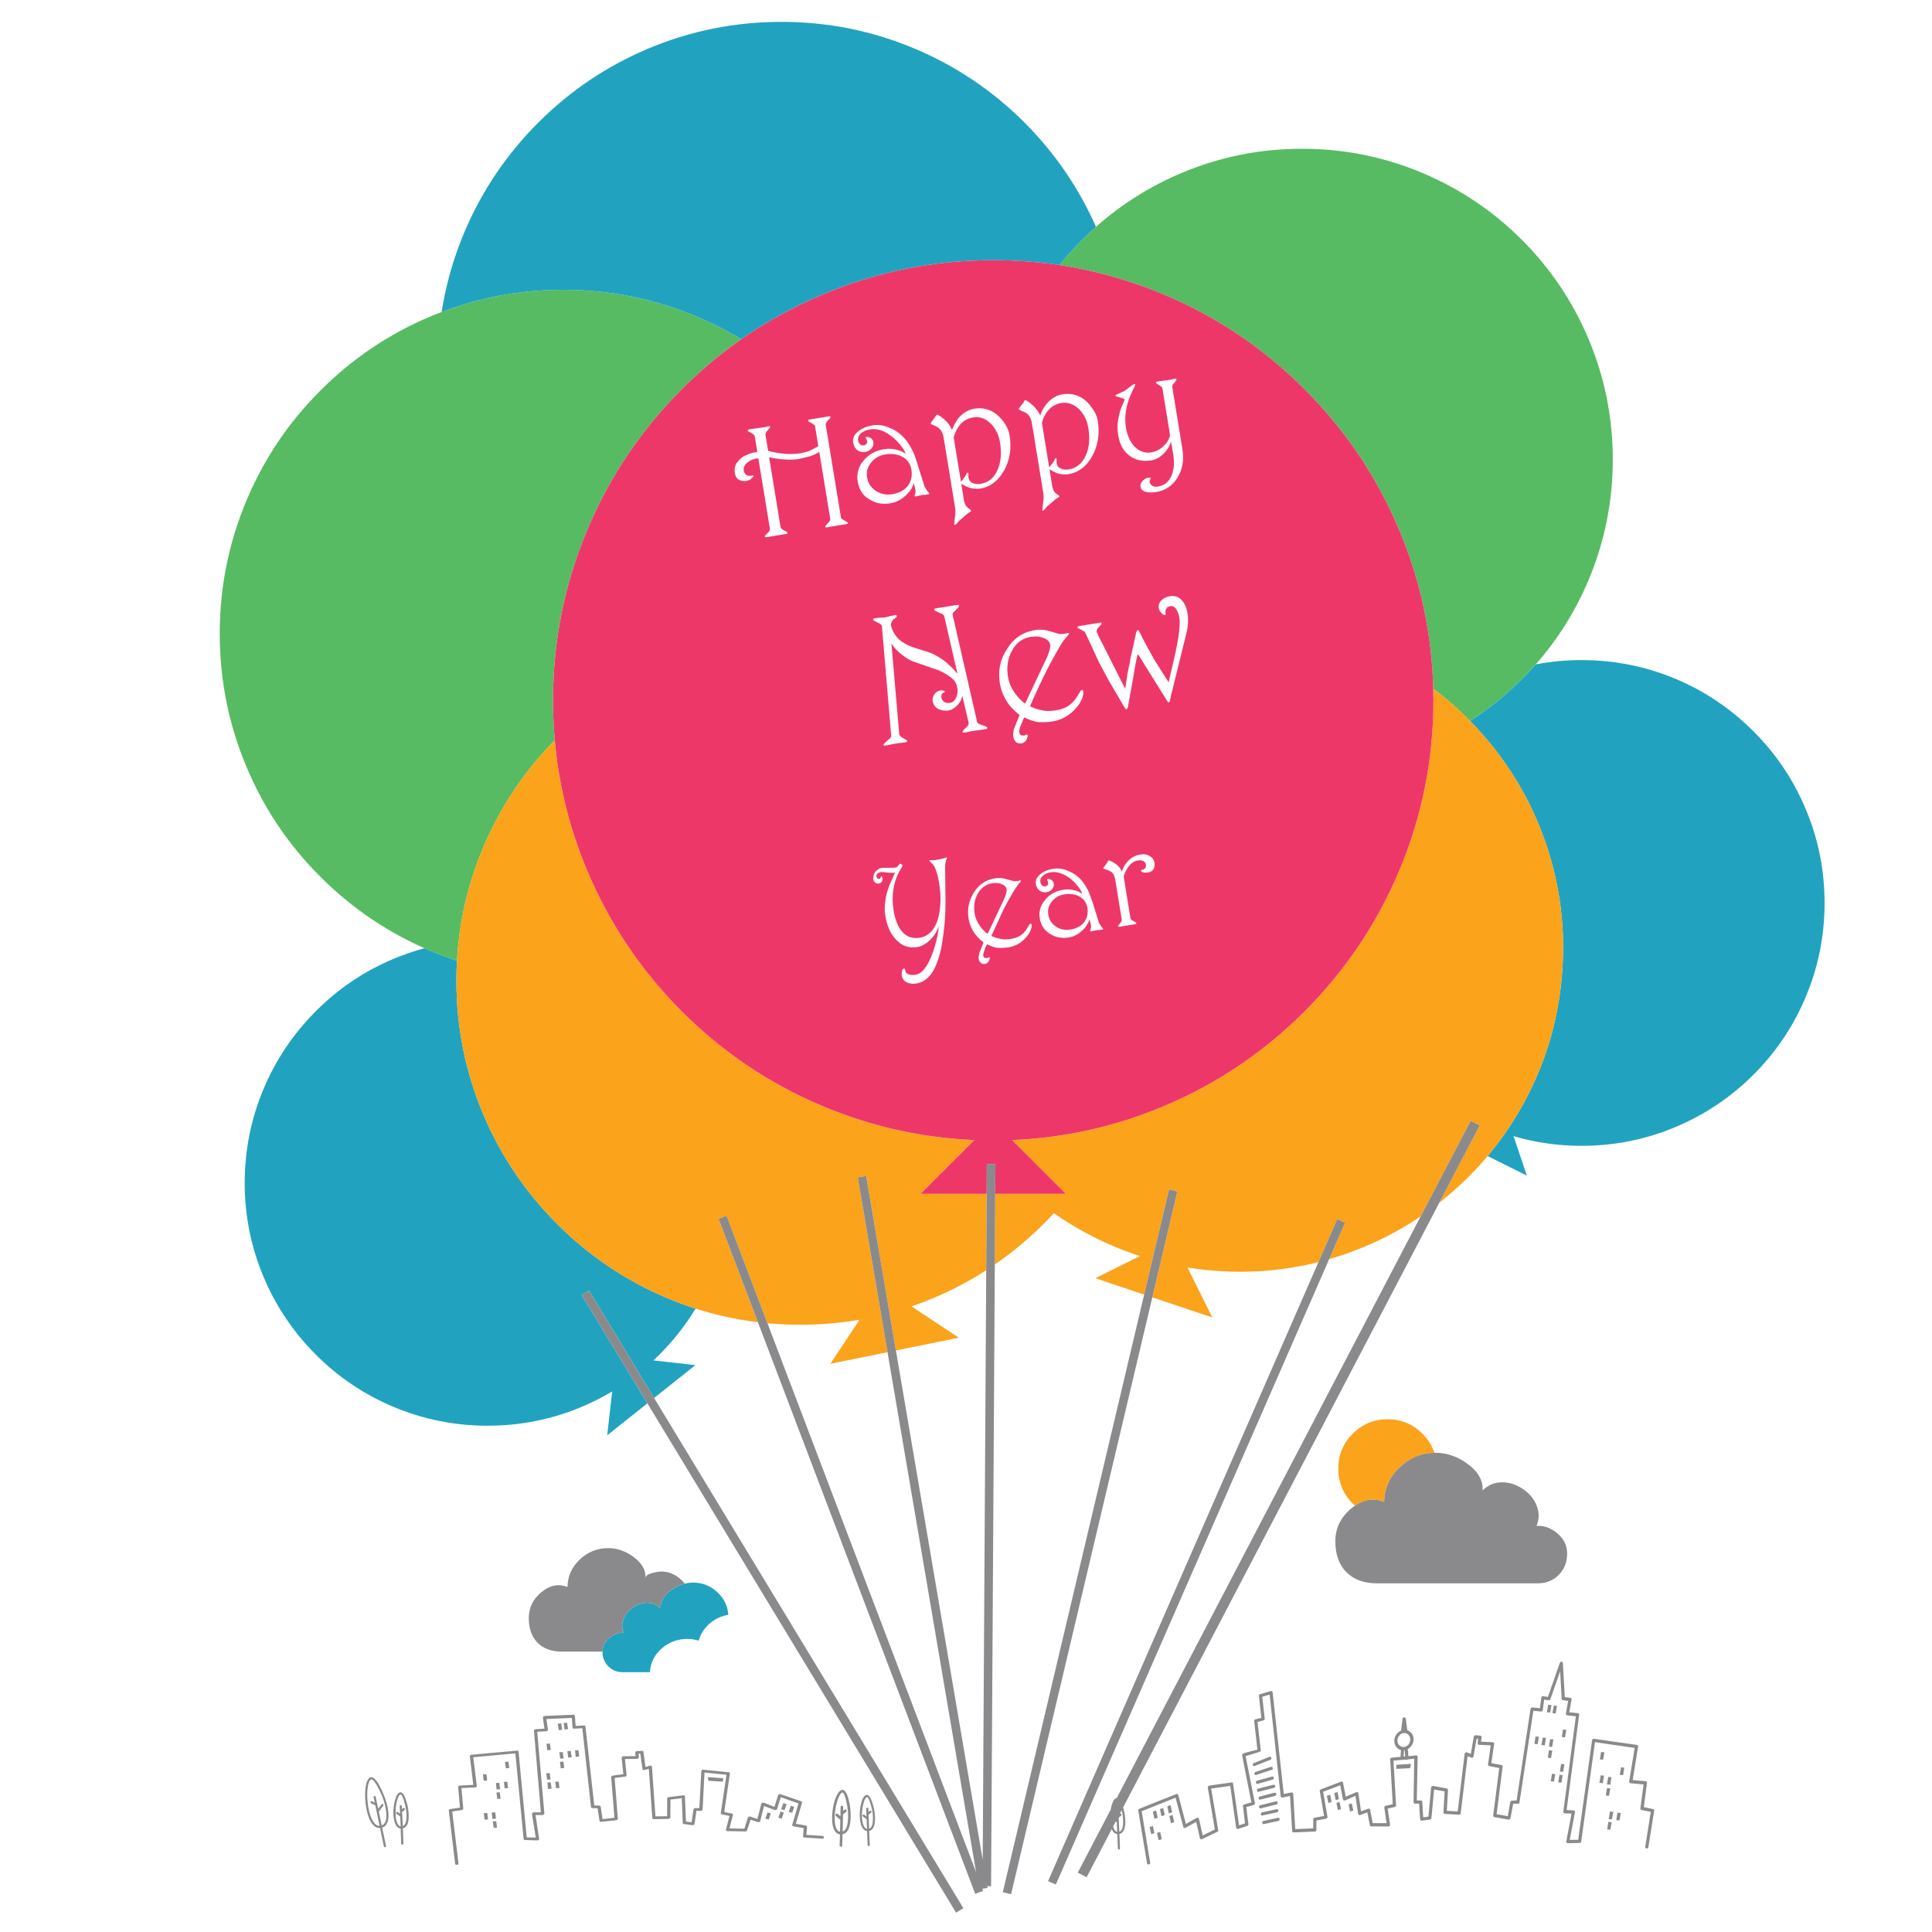 <?xml version="1.0" encoding="utf-8"?>
<!-- Generator: Adobe Illustrator 16.0.0, SVG Export Plug-In . SVG Version: 6.00 Build 0)  -->
<!DOCTYPE svg PUBLIC "-//W3C//DTD SVG 1.1//EN" "http://www.w3.org/Graphics/SVG/1.1/DTD/svg11.dtd">
<svg version="1.1" id="Layer_1" xmlns="http://www.w3.org/2000/svg" xmlns:xlink="http://www.w3.org/1999/xlink" x="0px" y="0px"
	 width="300px" height="300px" viewBox="0 0 300 300" enable-background="new 0 0 300 300" xml:space="preserve">
<g>
	<path fill-rule="evenodd" clip-rule="evenodd" fill="#57BB63" d="M228.277,111.958c-1.791-1.823-3.698-3.493-5.724-5.008
		c-0.217-8.622-2-16.891-5.352-24.808c-3.457-8.183-8.34-15.424-14.647-21.725c-6.309-6.308-13.547-11.187-21.713-14.636
		c-5.286-2.237-10.728-3.776-16.325-4.619c1.097-1.363,2.273-2.674,3.531-3.934c0.696-0.695,1.409-1.364,2.139-2.008
		c3.934-3.492,8.336-6.268,13.207-8.328c5.978-2.528,12.238-3.792,18.782-3.792c6.545,0,12.806,1.264,18.782,3.792
		c5.773,2.441,10.89,5.887,15.346,10.336c4.45,4.458,7.895,9.573,10.337,15.345c2.528,5.978,3.792,12.238,3.792,18.783
		c0,6.544-1.264,12.805-3.792,18.783c-2.028,4.796-4.749,9.135-8.163,13.018c-0.695,0.791-1.421,1.563-2.174,2.315
		C233.832,107.946,231.155,110.107,228.277,111.958z M86.146,114.948c-4.747,4.825-8.439,10.35-11.079,16.573
		c-2.392,5.656-3.76,11.543-4.106,17.661c-1.434-0.469-2.853-1.001-4.258-1.595c-0.267-0.114-0.533-0.23-0.797-0.348
		c-6.054-2.684-11.439-6.378-16.154-11.087c-4.931-4.922-8.742-10.581-11.436-16.975c-2.796-6.608-4.193-13.534-4.193-20.78
		c0-7.245,1.397-14.171,4.193-20.779c2.694-6.395,6.505-12.053,11.436-16.975c4.921-4.93,10.573-8.746,16.951-11.447
		c0.621-0.263,1.245-0.512,1.873-0.75c6.046-2.296,12.353-3.444,18.919-3.444c7.236,0,14.164,1.398,20.778,4.194
		c2.38,1.006,4.658,2.168,6.834,3.485c-3.266,2.281-6.339,4.861-9.22,7.737c-6.301,6.301-11.18,13.542-14.637,21.725
		c-3.584,8.466-5.376,17.334-5.376,26.604C85.875,110.833,85.966,112.9,86.146,114.948z"/>
	<path fill-rule="evenodd" clip-rule="evenodd" fill="#21A3C0" d="M230.994,179.513c2.455-2.923,4.561-6.114,6.313-9.574
		c3.057-6.018,4.816-12.429,5.281-19.232c0.48-6.797-0.378-13.396-2.575-19.799c-2.118-6.167-5.328-11.723-9.627-16.668
		c-0.684-0.784-1.388-1.544-2.109-2.28c2.878-1.851,5.555-4.013,8.026-6.485c0.753-0.752,1.479-1.524,2.174-2.315
		c2.32-0.441,4.691-0.662,7.112-0.662c5.118,0,10.014,0.984,14.684,2.954c4.512,1.914,8.509,4.611,11.99,8.092
		c3.489,3.481,6.186,7.481,8.092,12.002c1.977,4.67,2.965,9.561,2.965,14.672c0,5.111-0.988,10.001-2.965,14.672
		c-1.906,4.521-4.603,8.521-8.092,12.002c-3.481,3.473-7.479,6.162-11.99,8.068c-4.67,1.977-9.565,2.965-14.684,2.965
		c-3.633,0-7.153-0.5-10.562-1.501l2.056,6.12L230.994,179.513z M101.569,217.077l-10.106-16.673l-1.134,0.684l10.195,16.822
		l-6.237,4.962l0.774-6.811c-1.491,0.891-3.048,1.681-4.672,2.368c-4.671,1.97-9.565,2.954-14.684,2.954
		c-5.112,0-10.002-0.984-14.672-2.954c-4.521-1.913-8.514-4.604-11.979-8.067c-3.488-3.489-6.186-7.49-8.093-12.003
		c-1.976-4.67-2.964-9.564-2.964-14.683c0-5.112,0.988-10.003,2.964-14.673c1.907-4.513,4.604-8.514,8.093-12.002
		c3.465-3.48,7.458-6.175,11.979-8.08c1.598-0.677,3.222-1.238,4.873-1.683c0.264,0.118,0.53,0.234,0.797,0.348
		c1.406,0.594,2.825,1.125,4.258,1.595c-0.059,1.037-0.087,2.079-0.087,3.131c0,7.238,1.398,14.164,4.194,20.779
		c2.708,6.387,6.528,12.046,11.458,16.975c4.922,4.923,10.573,8.738,16.952,11.447c1.494,0.632,3.004,1.192,4.53,1.685
		c-1.564,2.587-3.441,4.977-5.628,7.164c-0.301,0.298-0.606,0.592-0.916,0.88l6.515,0.738L101.569,217.077z M115.107,52.68
		c-2.176-1.316-4.455-2.479-6.834-3.485c-6.615-2.796-13.542-4.194-20.778-4.194c-6.566,0-12.873,1.148-18.919,3.444
		c0.664-4.26,1.847-8.404,3.549-12.433c2.709-6.388,6.529-12.046,11.459-16.976c4.922-4.922,10.577-8.738,16.964-11.447
		c6.615-2.795,13.546-4.193,20.791-4.193c7.245,0,14.171,1.398,20.779,4.193c6.394,2.709,12.052,6.525,16.976,11.447
		c4.709,4.725,8.406,10.119,11.092,16.184c-0.729,0.644-1.442,1.313-2.139,2.008c-1.258,1.26-2.435,2.571-3.531,3.934
		c-3.37-0.504-6.796-0.756-10.278-0.756c-9.278,0-18.149,1.792-26.615,5.375C123.177,47.658,119.005,49.958,115.107,52.68z
		 M106.331,245.901c0.423-0.106,0.854-0.159,1.293-0.159c1.441,0,2.694,0.496,3.756,1.488c1.055,0.978,1.626,2.15,1.713,3.521
		c-1.119,0.189-2.096,0.649-2.93,1.382c-0.827,0.732-1.381,1.61-1.665,2.634c-0.583-0.181-1.17-0.271-1.761-0.271
		c-1.566,0-2.91,0.505-4.027,1.513c-1.118,1-1.714,2.218-1.784,3.65h-4.217c-0.883,0-1.624-0.296-2.221-0.886
		c-0.623-0.599-0.935-1.358-0.935-2.28c0-0.013,0-0.024,0-0.035c0.011-0.858,0.389-1.583,1.135-2.174
		c0.685-0.559,1.402-0.804,2.15-0.732c-0.3-0.755-0.288-1.517,0.035-2.279c0.283-0.686,0.776-1.257,1.477-1.713
		c0.685-0.457,1.406-0.683,2.161-0.675c0.82,0.017,1.512,0.309,2.079,0.875c-0.062-1.056,0.477-2.004,1.618-2.847
		C104.893,246.418,105.6,246.082,106.331,245.901z"/>
	<path fill-rule="evenodd" clip-rule="evenodd" fill="#FAA31B" d="M204.728,195.974c-5.123,1.293-10.372,1.75-15.746,1.37
		c-1.553-0.102-3.084-0.279-4.596-0.531l3.862,7.761l-9.314-3.125l3.892-16.45l-1.298-0.306l-3.864,16.332l-7.571-2.547l6.923-3.438
		c-2.489-0.803-4.911-1.803-7.266-3.001c-2.141-1.085-4.179-2.303-6.113-3.655c-0.524,0.569-1.061,1.132-1.612,1.683
		c-2.354,2.347-4.869,4.441-7.549,6.285l0.065-10.975h10.968l-8.352-8.352c8.216-0.339,16.112-2.11,23.686-5.316
		c8.166-3.449,15.404-8.328,21.713-14.637c6.308-6.316,11.19-13.557,14.647-21.724c3.583-8.465,5.375-17.333,5.375-26.603
		c0-0.602-0.008-1.2-0.023-1.795c2.025,1.515,3.933,3.185,5.724,5.008c0.722,0.735,1.426,1.496,2.109,2.28
		c4.299,4.946,7.509,10.502,9.627,16.668c2.197,6.403,3.056,13.002,2.575,19.799c-0.465,6.804-2.225,13.215-5.281,19.232
		c-1.753,3.46-3.858,6.651-6.313,9.574c-1.681,1.998-3.525,3.87-5.534,5.617c-0.643,0.56-1.297,1.101-1.961,1.624l6.273-11.997
		l-1.419-0.721l-7.754,14.837c-3.653,2.48-7.598,4.444-11.831,5.896c-0.791,0.271-1.585,0.523-2.381,0.757l2.475-5.671l-1.229-0.532
		L204.728,195.974z M153.141,197.244c-2.557,1.642-5.254,3.063-8.093,4.27c-1.161,0.491-2.333,0.938-3.515,1.341l7.342,4.862
		l-9.758,1.984l-4.619-27.1l-1.311,0.212l4.625,27.153l-8.877,1.802l4.547-6.846c-3.016,0.522-6.091,0.785-9.226,0.785
		c-1.713,0-3.409-0.078-5.085-0.236l-6.35-16.704l-1.24,0.483l6.107,16.061c-3.298-0.398-6.524-1.104-9.682-2.113
		c-1.526-0.492-3.036-1.053-4.53-1.685c-6.379-2.709-12.029-6.524-16.952-11.447c-4.93-4.929-8.75-10.588-11.458-16.975
		c-2.796-6.615-4.194-13.541-4.194-20.779c0-1.052,0.029-2.094,0.087-3.131c0.347-6.118,1.715-12.005,4.106-17.661
		c2.64-6.223,6.333-11.748,11.079-16.573c0.627,7.037,2.329,13.837,5.104,20.4c3.457,8.167,8.335,15.408,14.637,21.724
		c6.315,6.309,13.561,11.188,21.736,14.637c7.567,3.202,15.458,4.975,23.672,5.316l-8.362,8.352h10.277L153.141,197.244z
		 M222.743,225.589c-2.084,0.043-3.891,0.799-5.423,2.269c-1.566,1.512-2.362,3.3-2.386,5.363c-1.543-0.619-3.055-0.426-4.537,0.578
		c-0.119-0.104-0.237-0.214-0.354-0.33c-1.488-1.505-2.232-3.315-2.232-5.435c0-2.118,0.744-3.918,2.232-5.398
		c1.496-1.505,3.304-2.256,5.422-2.256c2.119,0,3.922,0.751,5.411,2.256C221.756,223.516,222.379,224.5,222.743,225.589z"/>
	<path fill-rule="evenodd" clip-rule="evenodd" fill="#EE3769" d="M153.211,185.377h-10.277l8.362-8.352
		c-8.214-0.342-16.105-2.114-23.672-5.316c-8.175-3.449-15.421-8.328-21.736-14.637c-6.301-6.316-11.18-13.557-14.637-21.724
		c-2.776-6.563-4.477-13.364-5.104-20.4c-0.181-2.047-0.271-4.115-0.271-6.202c0-9.27,1.792-18.137,5.376-26.604
		c3.457-8.183,8.335-15.424,14.637-21.725c2.88-2.876,5.954-5.456,9.22-7.737c3.897-2.723,8.07-5.022,12.516-6.899
		c8.466-3.583,17.337-5.375,26.615-5.375c3.482,0,6.908,0.252,10.278,0.756c5.598,0.843,11.039,2.382,16.325,4.619
		c8.166,3.449,15.404,8.328,21.713,14.636c6.308,6.301,11.19,13.542,14.647,21.725c3.352,7.917,5.135,16.187,5.352,24.808
		c0.016,0.596,0.023,1.194,0.023,1.795c0,9.269-1.792,18.137-5.375,26.603c-3.457,8.167-8.34,15.408-14.647,21.724
		c-6.309,6.309-13.547,11.188-21.713,14.637c-7.573,3.206-15.47,4.978-23.686,5.316l8.352,8.352H154.54l0.029-4.631l-1.335-0.012
		L153.211,185.377z M149.077,65.946c0.519-0.614,1.204-0.993,2.055-1.134c0.992-0.165,1.894,0.154,2.705,0.958
		c0.771,0.779,1.252,1.748,1.441,2.906c0.283,1.732,0.142,3.193-0.426,4.382c-0.504,1.182-1.379,1.875-2.623,2.079
		c-0.268,0.047-0.594,0.032-0.979-0.047c-0.332-0.118-0.555-0.264-0.673-0.437c-0.102-0.15-0.17-0.323-0.202-0.52l-0.011-0.591
		c0.007-0.118-0.027-0.169-0.106-0.153l-0.13,0.071l-0.213,0.46l-0.696,0.91l-1.134-6.935
		C148.344,67.061,148.674,66.411,149.077,65.946z M134.64,74.121c-0.142-0.851,0.071-1.623,0.638-2.315
		c0.567-0.685,1.292-1.099,2.173-1.24c1.04-0.173,1.954-0.039,2.741,0.402c0.749,0.44,1.194,1.098,1.334,1.973
		c0.158,0.937-0.031,1.78-0.566,2.528c-0.567,0.677-1.37,1.103-2.41,1.275c-0.914,0.15-1.764-0.023-2.552-0.519
		C135.243,75.728,134.791,75.026,134.64,74.121z M145.603,64.399l-0.082-0.024l-0.153,0.107l-0.131,0.224l-0.673,0.921l-0.048,0.177
		l0.095,0.071c0.543,0.22,0.878,0.377,1.004,0.472c0.489,0.347,0.791,0.874,0.91,1.583l1.749,10.703
		c0.079,0.464,0.094,0.909,0.046,1.335l-0.164,1.358c0.023,0.134,0.062,0.193,0.118,0.177l0.154-0.06l0.531-0.59l1.347-1.158
		l0.342-0.225c0.11-0.047,0.162-0.098,0.154-0.153l-0.118-0.189c-0.221-0.103-0.402-0.244-0.543-0.425
		c-0.236-0.244-0.39-0.587-0.46-1.028l-0.414-2.551c0.591,0.346,1.064,0.563,1.417,0.65c0.528,0.142,1.039,0.173,1.535,0.094
		c1.512-0.252,2.725-1.158,3.64-2.717c0.944-1.631,1.244-3.505,0.897-5.624c-0.102-0.606-0.374-1.236-0.814-1.891
		c-0.561-0.787-1.178-1.366-1.856-1.736c-0.842-0.457-1.771-0.603-2.788-0.438c-0.936,0.15-1.763,0.638-2.479,1.465
		c-0.434,0.583-0.768,1.205-1.004,1.867c-0.181-0.567-0.551-1.098-1.111-1.595C146.339,64.863,145.973,64.595,145.603,64.399z
		 M133.554,68.995c-0.166-0.166-0.268-0.358-0.308-0.579c-0.07-0.441,0.091-0.835,0.485-1.181c0.401-0.292,0.85-0.477,1.347-0.556
		c0.882-0.15,1.759,0.043,2.634,0.579c0.779,0.465,1.453,1.048,2.019,1.749c0.536,0.646,0.832,1.134,0.887,1.465
		c-0.331-0.284-0.819-0.5-1.465-0.649c-0.614-0.15-1.241-0.174-1.878-0.071c-1.323,0.213-2.374,0.792-3.154,1.737
		c-0.827,0.96-1.137,2.06-0.933,3.296c0.204,1.268,0.807,2.185,1.808,2.752c0.936,0.614,2.027,0.819,3.271,0.614
		c0.883-0.142,1.678-0.555,2.387-1.24c0.662-0.583,1.075-1.229,1.241-1.938l0.271,1.146l-0.011,0.378l-0.118,0.355l-0.012,0.13
		c0.016,0.086,0.106,0.114,0.271,0.083l0.768-0.177c0.309-0.048,0.532-0.067,0.674-0.06l0.413-0.059
		c0.11-0.024,0.158-0.063,0.143-0.118c-0.008-0.086-0.043-0.154-0.107-0.201l-0.259-0.295l-0.354-0.567l-1.513-4.808
		c-0.409-0.968-0.846-1.756-1.311-2.362c-0.716-0.906-1.543-1.548-2.481-1.926c-0.945-0.441-1.858-0.591-2.74-0.449
		c-0.938,0.158-1.678,0.465-2.221,0.921c-0.662,0.473-0.938,1.056-0.828,1.749c0.094,0.551,0.319,0.953,0.673,1.205
		c0.347,0.244,0.741,0.331,1.182,0.26c0.409-0.063,0.731-0.241,0.968-0.532c0.274-0.268,0.377-0.607,0.307-1.016
		c-0.033-0.197-0.15-0.394-0.354-0.591c-0.284-0.149-0.509-0.208-0.674-0.177l-0.164,0.024c-0.056,0.007-0.048,0.036,0.023,0.083
		l0.224,0.555c0.025,0.166-0.027,0.3-0.152,0.402c-0.063,0.126-0.19,0.205-0.379,0.236
		C133.912,69.191,133.719,69.136,133.554,68.995z M119.354,66.183l-0.567,0.142l-2.528,0.354l-0.153,0.118l0.036,0.165l0.602,0.319
		c0.283,0.181,0.434,0.327,0.449,0.437l0.402,2.445c-0.606,0.103-1.107,0.24-1.5,0.414c-0.371,0.142-0.658,0.288-0.863,0.437
		c-0.487,0.441-0.8,0.788-0.933,1.04c-0.213,0.402-0.275,0.878-0.189,1.429c0.079,0.497,0.304,0.843,0.672,1.04
		c0.339,0.166,0.702,0.216,1.088,0.154c0.274-0.04,0.504-0.13,0.685-0.272l0.401-0.366c0.048-0.04,0.063-0.099,0.048-0.177
		c-0.008-0.056-0.051-0.075-0.131-0.059l-0.199,0.071c-0.221,0.032-0.422,0.023-0.603-0.024l-0.319-0.201
		c-0.149-0.205-0.236-0.39-0.26-0.555c-0.079-0.472,0.118-0.902,0.591-1.288c0.378-0.315,0.842-0.52,1.393-0.615h0.283l1.796,10.939
		c0.023,0.166-0.075,0.35-0.294,0.556l-0.473,0.508l-0.012,0.118c0.016,0.086,0.091,0.118,0.225,0.094
		c0.086,0.016,0.225-0.004,0.413-0.06l2.681-0.437c0.143-0.024,0.206-0.079,0.19-0.166l-0.013-0.036l-0.059-0.083l-0.567-0.33
		c-0.268-0.126-0.413-0.272-0.437-0.437l-1.783-10.856c0.771,0.181,1.555,0.292,2.351,0.331c0.795,0.071,1.551,0.051,2.268-0.059
		l1.676-0.413c0.458-0.134,0.958-0.358,1.501-0.674l1.702,10.408c0.023,0.165-0.075,0.354-0.296,0.567l-0.461,0.496l-0.023,0.13
		c0.015,0.086,0.094,0.118,0.237,0.094c0.078,0.008,0.212-0.016,0.401-0.071l2.694-0.437c0.134-0.024,0.192-0.079,0.177-0.166
		l-0.012-0.036l-0.048-0.071l-0.566-0.343c-0.275-0.118-0.426-0.26-0.449-0.425l-2.362-14.412c-0.016-0.111,0.083-0.299,0.294-0.567
		l0.438-0.484l0.012-0.13c-0.016-0.086-0.091-0.118-0.224-0.094l-3.096,0.508l-0.152,0.106l0.035,0.165l0.59,0.331
		c0.284,0.173,0.434,0.315,0.449,0.425l0.508,3.095c-0.772,0.449-1.307,0.725-1.606,0.827c-0.37,0.118-0.804,0.217-1.3,0.295
		c-0.662,0.11-1.477,0.131-2.445,0.06c-0.921-0.102-1.736-0.252-2.445-0.449l-0.426-2.563c-0.015-0.11,0.079-0.295,0.284-0.555
		l0.438-0.496l0.023-0.118C119.575,66.19,119.495,66.159,119.354,66.183z M182.413,58.799l-0.614,0.154l-2.115,0.295
		c-0.134,0.023-0.193,0.079-0.177,0.165c0.008,0.079,0.043,0.13,0.106,0.154l0.52,0.331c0.229,0.157,0.351,0.291,0.366,0.401
		l1.193,7.313c-0.173,0.654-0.531,1.225-1.075,1.713c-0.543,0.504-1.158,0.812-1.843,0.921c-0.938,0.158-1.792-0.126-2.563-0.851
		c-0.709-0.732-1.166-1.729-1.37-2.988c-0.166-0.992-0.138-2.032,0.083-3.119c0.196-0.874,0.526-1.787,0.992-2.74l0.318-0.649
		l0.06-0.178c-0.016-0.079-0.079-0.11-0.189-0.094l-0.118,0.059l-1.406,1.04l-1.181,0.532c-0.126,0.047-0.185,0.098-0.178,0.153
		c0.008,0.087,0.039,0.126,0.095,0.118l1.075,0.332c0.188,0.086,0.261,0.173,0.212,0.26l-0.638,1.583
		c-0.148,0.473-0.279,1.06-0.39,1.76c-0.086,0.638-0.067,1.343,0.061,2.114c0.212,1.323,0.729,2.328,1.546,3.013
		c0.954,0.827,2.163,1.123,3.628,0.886c0.739-0.125,1.421-0.523,2.043-1.193c0.48-0.551,0.812-1.126,0.991-1.725l0.354,2.15
		c0.19,1.158,0.091,2.221-0.295,3.189c-0.434,0.945-1.13,1.497-2.091,1.654c-0.275,0.047-0.52,0.031-0.731-0.047
		c-0.213-0.079-0.383-0.236-0.509-0.473l-0.07-0.2l0.047-0.26l0.118-0.307c-0.016-0.087-0.095-0.118-0.236-0.095
		c-0.308-0.007-0.606,0.126-0.898,0.402c-0.346,0.308-0.492,0.626-0.437,0.957c0.07,0.473,0.37,0.76,0.898,0.863
		c0.417,0.103,0.94,0.103,1.57,0c1.402-0.229,2.481-0.953,3.237-2.173c0.818-1.269,1.083-2.784,0.792-4.548l-1.571-9.616
		c-0.024-0.134,0.051-0.299,0.225-0.497l0.377-0.448l0.059-0.213C182.669,58.807,182.578,58.776,182.413,58.799z M169.607,63.407
		c-0.504-0.772-1.11-1.351-1.819-1.737c-0.866-0.457-1.796-0.606-2.788-0.449c-0.938,0.157-1.764,0.649-2.479,1.477
		c-0.505,0.646-0.84,1.264-1.005,1.854c-0.157-0.48-0.528-1.012-1.111-1.595c-0.479-0.409-0.846-0.677-1.098-0.803l-0.131-0.012
		l-0.106,0.094l-0.129,0.237l-0.709,0.921l-0.012,0.094l0.012,0.083l0.047,0.071l1.039,0.461c0.489,0.346,0.792,0.875,0.91,1.583
		l1.748,10.703c0.078,0.464,0.095,0.914,0.048,1.347l-0.166,1.347c-0.031,0.142,0.009,0.205,0.118,0.189l0.153-0.071l0.497-0.591
		l1.347-1.146l0.378-0.236c0.11-0.047,0.161-0.098,0.152-0.154c-0.008-0.055-0.058-0.114-0.152-0.177
		c-0.158-0.094-0.339-0.236-0.543-0.425c-0.213-0.251-0.354-0.598-0.426-1.04l-0.413-2.551c0.559,0.331,1.02,0.551,1.382,0.661
		c0.528,0.142,1.052,0.169,1.57,0.083c1.521-0.245,2.733-1.15,3.64-2.717c0.937-1.677,1.235-3.548,0.896-5.611
		C170.355,64.667,170.071,64.037,169.607,63.407z M164.8,62.58c0.992-0.166,1.905,0.15,2.74,0.945
		c0.78,0.78,1.264,1.749,1.452,2.906c0.284,1.733,0.14,3.193-0.437,4.383c-0.56,1.197-1.43,1.89-2.61,2.079
		c-0.308,0.055-0.639,0.04-0.992-0.047c-0.331-0.11-0.567-0.252-0.709-0.425l-0.165-0.531l-0.012-0.591
		c0.008-0.118-0.027-0.169-0.106-0.153l-0.131,0.071l-0.213,0.46l-0.696,0.909l-1.134-6.934c0.188-0.764,0.52-1.41,0.992-1.937
		C163.299,63.091,163.973,62.713,164.8,62.58z M136.482,96.767c0.284,0.15,0.438,0.303,0.461,0.46l1.441,17.011
		c0.032,0.166-0.115,0.37-0.438,0.614l-0.649,0.603c-0.078,0.11-0.111,0.197-0.095,0.26c0.009,0.063,0.111,0.079,0.308,0.047
		l0.626-0.106c0.212-0.063,0.512-0.126,0.898-0.189l1.593-0.212c0.166-0.031,0.241-0.094,0.226-0.189
		c-0.017-0.095-0.06-0.15-0.13-0.166l-0.65-0.39c-0.26-0.157-0.405-0.319-0.438-0.484l-1.216-14.117
		c0.268,0.449,0.673,0.921,1.216,1.418c0.544,0.48,1.178,0.909,1.903,1.288l3.236,1.134c0.693,0.189,1.366,0.477,2.02,0.862
		c0.67,0.417,1.103,0.744,1.3,0.981c0.291,0.315,0.48,0.744,0.566,1.287c0.087,0.543,0.016,1.032-0.212,1.465
		c-0.189,0.457-0.493,0.721-0.91,0.792c-0.252,0.04-0.484,0.027-0.697-0.035c-0.307-0.119-0.504-0.299-0.591-0.544l-0.083-0.236
		l0.036-0.449c0.04-0.142,0.09-0.216,0.153-0.225c0.119-0.086,0.209-0.134,0.273-0.142c0.063-0.016,0.09-0.055,0.082-0.118
		c-0.016-0.063-0.055-0.103-0.118-0.118l-0.26-0.06l-0.342,0.012c-0.379,0.063-0.674,0.256-0.887,0.579
		c-0.245,0.338-0.335,0.701-0.271,1.087c0.079,0.511,0.358,0.909,0.838,1.192c0.528,0.245,1.052,0.327,1.571,0.248
		c0.543-0.094,1.04-0.39,1.488-0.886c0.362-0.394,0.595-0.862,0.697-1.406l0.993,4.229c0.031,0.166-0.067,0.366-0.296,0.603
		l-0.556,0.532l-0.106,0.259c0.015,0.095,0.122,0.126,0.319,0.095c0.347-0.055,0.599-0.11,0.756-0.166l2.563-0.378
		c0.157-0.023,0.229-0.083,0.213-0.177c-0.008-0.063-0.067-0.134-0.177-0.212l-1.064-0.378c-0.205-0.095-0.322-0.225-0.354-0.39
		l-3.803-16.621c-0.023-0.158,0.11-0.358,0.401-0.603l0.544-0.579l0.059-0.213c-0.016-0.102-0.087-0.142-0.213-0.118l-3.366,0.543
		c-0.198,0.032-0.288,0.099-0.273,0.201l0.131,0.178l0.803,0.366c0.314,0.11,0.52,0.256,0.614,0.437l2.08,9.061
		c-0.269-0.417-0.67-0.866-1.206-1.347c-0.472-0.48-1.079-0.941-1.819-1.382c-0.582-0.362-1.201-0.638-1.855-0.826l-1.771-0.556
		c-0.732-0.244-1.319-0.512-1.76-0.803c-0.504-0.276-0.934-0.682-1.287-1.217c-0.347-0.472-0.567-1-0.662-1.583
		c0.008-0.189,0.118-0.437,0.331-0.744l0.567-0.425l0.012-0.201c-0.016-0.102-0.102-0.142-0.26-0.119l-1.57,0.367l-1.075,0.071
		l-0.438,0.071c-0.229,0.008-0.335,0.079-0.319,0.212l0.142,0.166L136.482,96.767z M165.414,98.409l-0.897,0.047l-1.396-0.414
		c-0.826-0.26-1.626-0.327-2.397-0.201c-1.897,0.307-3.351,1.288-4.358,2.941c-1.063,1.591-1.43,3.378-1.1,5.363
		c0.158,0.969,0.524,1.914,1.1,2.835c0.473,0.717,1.126,1.398,1.96,2.044l-0.886,2.173c-0.11,0.489-0.142,0.874-0.095,1.158
		c0.063,0.385,0.205,0.677,0.426,0.874c0.236,0.188,0.512,0.256,0.826,0.2c0.324-0.055,0.579-0.224,0.769-0.508
		c0.047-0.086,0.126-0.299,0.235-0.638l-0.094-0.236l-0.095,0.011l-0.366,0.154l-0.449-0.023c-0.181-0.063-0.29-0.225-0.33-0.484
		c-0.039-0.221,0.047-0.595,0.259-1.123l0.509-1.182c0.858,0.418,1.603,0.662,2.233,0.733c0.74,0.04,1.48,0,2.22-0.118
		c1.276-0.213,2.396-0.811,3.355-1.796c0.787-0.811,1.248-1.642,1.383-2.492l-0.013-0.343c-0.023-0.126-0.085-0.212-0.188-0.259
		l-0.272,0.188l-0.152,0.272c-0.489,0.866-0.938,1.449-1.347,1.748c-0.544,0.488-1.328,0.815-2.352,0.98
		c-0.803,0.134-1.531,0.122-2.185-0.035c-0.575-0.103-1.166-0.304-1.772-0.603c0.488-1.205,1.327-3.024,2.517-5.458
		c0.795-1.544,1.622-3.029,2.479-4.454c0.301-0.41,0.489-0.654,0.567-0.732c0.157-0.221,0.3-0.375,0.425-0.461l0.071-0.165
		c-0.016-0.095-0.091-0.134-0.225-0.119L165.414,98.409z M160.05,98.893c0.733-0.118,1.362-0.074,1.891,0.13
		c0.67,0.221,1.048,0.587,1.134,1.099c0.055,0.354-0.105,0.992-0.484,1.914l-3.414,7.229c-0.59-0.433-1.126-0.988-1.605-1.666
		c-0.552-0.772-0.902-1.606-1.053-2.505c-0.244-1.504-0.047-2.834,0.592-3.993C157.755,99.842,158.736,99.106,160.05,98.893z
		 M181.657,92.585c-0.553,0.087-0.997,0.307-1.336,0.662c-0.338,0.323-0.469,0.724-0.39,1.205c0.031,0.189,0.13,0.39,0.296,0.603
		c0.165,0.197,0.318,0.334,0.46,0.413l0.107,0.035l0.094-0.012c0.095-0.015,0.135-0.075,0.118-0.177l-0.048-0.33l0.048-0.272
		l0.237-0.425l0.46-0.165c0.386-0.063,0.712,0.114,0.979,0.531c0.221,0.354,0.379,0.819,0.474,1.394
		c0.07,0.449,0.016,1.414-0.166,2.894c-0.236,1.386-0.504,2.682-0.804,3.887l-0.72,3.13l-2.257-3.567
		c-0.983-1.756-1.704-3.107-2.162-4.052l-0.212-0.413l-0.166-0.118l-0.117,0.118l-0.118,0.271l-0.934,4.206
		c-0.016,0.291-0.142,0.934-0.378,1.926l-0.401,2.634l-3.52-6.981c-0.229-0.394-0.528-1.004-0.898-1.831
		c-0.063-0.181-0.013-0.386,0.152-0.615l0.497-0.531c0.095-0.047,0.133-0.118,0.117-0.212c-0.015-0.094-0.121-0.126-0.318-0.094
		l-3.13,0.508c-0.221,0.039-0.323,0.106-0.308,0.201c0.017,0.094,0.074,0.15,0.177,0.165l0.603,0.343
		c0.283,0.119,0.441,0.26,0.473,0.425l2.127,4.583c0.858,1.606,1.354,2.532,1.488,2.776l2.327,3.969l0.13,0.177
		c0.016,0.094,0.059,0.169,0.13,0.225l0.166,0.07l0.117-0.118l0.083-0.201l0.804-4.441c0.26-1.615,0.468-2.768,0.626-3.461
		l0.095-0.307l0.105,0.083l0.13,0.177l4.419,7.088c0.078,0.079,0.148,0.114,0.213,0.106l0.13-0.166l0.07-0.461l2.61-10.561
		c0.166-1.008,0.193-1.851,0.083-2.528c-0.143-0.898-0.417-1.579-0.826-2.044C183.098,92.691,182.452,92.451,181.657,92.585z
		 M163.335,139.979c0.503-0.606,1.134-0.973,1.89-1.098c0.921-0.15,1.737-0.032,2.445,0.354c0.662,0.386,1.055,0.969,1.181,1.749
		c0.135,0.827-0.031,1.563-0.496,2.209c-0.504,0.614-1.216,0.997-2.138,1.146c-0.851,0.134-1.599-0.02-2.244-0.46
		c-0.67-0.44-1.067-1.063-1.193-1.866C162.653,141.263,162.838,140.585,163.335,139.979z M155.455,137.262
		c0.512,0.173,0.8,0.453,0.862,0.839c0.04,0.268-0.087,0.748-0.377,1.441l-2.577,5.47c-0.456-0.323-0.861-0.744-1.216-1.264
		c-0.418-0.575-0.686-1.201-0.803-1.878c-0.182-1.142-0.031-2.154,0.448-3.036c0.52-0.953,1.276-1.512,2.269-1.678
		C154.597,137.069,155.062,137.104,155.455,137.262z M158.161,137.274l0.318-0.354l0.046-0.118
		c-0.015-0.071-0.058-0.103-0.129-0.095l-0.318,0.095l-0.627,0.035l-1.11-0.307c-0.63-0.197-1.236-0.248-1.819-0.153
		c-1.434,0.236-2.531,0.972-3.295,2.209c-0.788,1.252-1.063,2.607-0.827,4.064c0.118,0.732,0.398,1.449,0.839,2.15
		c0.362,0.535,0.857,1.051,1.487,1.547l-0.66,1.653c-0.095,0.362-0.127,0.65-0.095,0.863c0.046,0.292,0.161,0.512,0.342,0.662
		c0.189,0.142,0.406,0.192,0.65,0.153c0.22-0.031,0.397-0.161,0.532-0.39c0.109-0.134,0.173-0.291,0.188-0.472l-0.06-0.177
		l-0.071,0.011l-0.283,0.118l-0.343-0.012c-0.134-0.063-0.216-0.189-0.248-0.377c-0.023-0.173,0.043-0.457,0.201-0.851
		c0.071-0.292,0.208-0.591,0.413-0.898c0.606,0.323,1.157,0.507,1.654,0.555c0.582,0.023,1.153-0.008,1.713-0.094
		c0.944-0.157,1.78-0.606,2.505-1.347c0.59-0.622,0.937-1.252,1.039-1.89l-0.012-0.26c-0.017-0.103-0.063-0.169-0.143-0.201
		l-0.2,0.154l-0.117,0.2c-0.362,0.654-0.702,1.095-1.018,1.323c-0.408,0.362-1.003,0.606-1.783,0.732
		c-0.606,0.103-1.153,0.094-1.642-0.024c-0.474-0.102-0.923-0.252-1.347-0.449l1.89-4.123c0.685-1.308,1.327-2.434,1.926-3.379
		L158.161,137.274z M161.551,136.99c-0.063-0.417,0.079-0.764,0.425-1.039c0.308-0.26,0.694-0.426,1.157-0.497
		c0.749-0.125,1.536,0.044,2.363,0.508c0.63,0.347,1.225,0.858,1.783,1.536c0.465,0.575,0.721,1.008,0.769,1.299
		c-0.369-0.268-0.799-0.46-1.287-0.579c-0.544-0.126-1.096-0.146-1.654-0.059c-1.189,0.197-2.118,0.708-2.788,1.536
		c-0.756,0.866-1.043,1.835-0.861,2.906c0.173,1.094,0.717,1.906,1.63,2.434c0.842,0.527,1.808,0.704,2.894,0.531
		c0.732-0.118,1.431-0.48,2.091-1.086c0.521-0.489,0.891-1.063,1.11-1.725l0.248,1.004l-0.035,0.343l-0.095,0.319l-0.047,0.118
		c0.016,0.071,0.105,0.095,0.271,0.071l0.686-0.153c0.269-0.04,0.465-0.059,0.59-0.059l0.366-0.06
		c0.095-0.015,0.138-0.047,0.13-0.094l-0.105-0.165l-0.225-0.26l-0.319-0.508l-0.602-1.961c-0.3-1.024-0.552-1.78-0.757-2.268
		c-0.307-0.827-0.681-1.528-1.122-2.103c-0.622-0.795-1.351-1.358-2.186-1.689c-0.843-0.386-1.65-0.516-2.422-0.39
		c-0.826,0.134-1.479,0.402-1.96,0.803c-0.599,0.449-0.852,0.965-0.757,1.548c0.071,0.433,0.268,0.788,0.591,1.063
		c0.354,0.212,0.713,0.287,1.074,0.224c0.363-0.063,0.65-0.221,0.863-0.473c0.229-0.26,0.315-0.559,0.26-0.897
		c-0.031-0.197-0.143-0.366-0.331-0.508c-0.204-0.142-0.394-0.201-0.566-0.177l-0.143,0.023c-0.047,0.008-0.043,0.031,0.013,0.07
		l0.152,0.497c0.024,0.149-0.003,0.268-0.082,0.354c-0.079,0.11-0.193,0.182-0.343,0.213c-0.197,0.032-0.366-0.016-0.508-0.142
		C161.673,137.349,161.582,137.18,161.551,136.99z M176.991,132.703c-0.701,0.118-1.316,0.453-1.843,1.004
		c-0.466,0.504-0.776,1.056-0.934,1.654c-0.135-0.402-0.445-0.799-0.933-1.193c-0.284-0.205-0.615-0.39-0.994-0.555l-0.117-0.012
		l-0.13,0.095l-0.083,0.201l-0.603,0.851l-0.06,0.118l0.083,0.035c0.599,0.166,1.017,0.343,1.253,0.532
		c0.274,0.229,0.456,0.61,0.543,1.146l1.016,6.226c0.024,0.15-0.055,0.323-0.236,0.521l-0.224,0.271
		c-0.086,0.087-0.123,0.165-0.107,0.236c0.017,0.071,0.096,0.094,0.237,0.071l2.374-0.39c0.165-0.024,0.24-0.071,0.225-0.142
		c-0.009-0.047-0.056-0.103-0.143-0.166l-0.448-0.26c-0.197-0.126-0.307-0.248-0.331-0.366l-1.051-6.485
		c0.173-0.599,0.438-1.126,0.792-1.583c0.409-0.512,0.858-0.807,1.347-0.886c0.416-0.071,0.736-0.039,0.956,0.095
		c0.197,0.126,0.311,0.296,0.343,0.508c0.039,0.22,0.016,0.401-0.071,0.543l-0.248,0.225l-0.366,0.095l-0.094,0.083l0.047,0.071
		c0.047,0.118,0.186,0.197,0.413,0.236c0.205,0.04,0.429,0.04,0.674,0c0.362-0.063,0.634-0.229,0.815-0.496
		c0.181-0.284,0.235-0.634,0.165-1.051c-0.071-0.433-0.311-0.764-0.721-0.992C178.16,132.671,177.645,132.592,176.991,132.703z
		 M146.394,133.329l-1.298,0.248l-0.604-0.012c-0.142,0.023-0.208,0.059-0.2,0.106l0.496,0.473c0.18,0.196,0.331,0.437,0.448,0.72
		c0.237,0.535,0.434,1.288,0.591,2.256c0.149,0.898,0.22,1.795,0.212,2.693c-0.039,1.606-0.291,2.878-0.755,3.815
		c-0.559,1.15-1.386,1.812-2.481,1.985c-1.118,0.181-2.031-0.142-2.74-0.969c-0.638-0.74-1.075-1.839-1.311-3.296
		c-0.189-1.142-0.189-2.276,0-3.402c0.142-0.827,0.386-1.603,0.733-2.328l0.638-1.157l0.012-0.154l-0.249-0.177l-0.118-0.023
		l-0.106,0.094l-0.237,0.295c-0.11,0.126-0.287,0.208-0.532,0.248l-1.937,0.012c-0.411,0.071-0.761,0.28-1.052,0.626
		c-0.196,0.308-0.295,0.623-0.295,0.945l-0.024,0.142c0.047,0.268,0.157,0.464,0.331,0.591c0.166,0.118,0.335,0.166,0.509,0.142
		c0.22-0.039,0.377-0.126,0.472-0.26c0.125-0.173,0.174-0.371,0.142-0.591l-0.13-0.271c-0.04-0.071-0.075-0.067-0.106,0.012
		l-0.071,0.236c-0.063,0.079-0.146,0.126-0.249,0.142c-0.212,0.04-0.341-0.098-0.389-0.413c-0.031-0.166,0.015-0.295,0.143-0.391
		c0.157-0.134,0.306-0.212,0.449-0.236c0.243-0.04,0.602-0.019,1.074,0.059c0.504,0.063,0.914,0.068,1.229,0.013l-0.744,1.63
		c-0.347,0.827-0.583,1.599-0.709,2.315c-0.181,1.008-0.208,1.886-0.083,2.634c0.268,1.677,0.823,2.945,1.666,3.804
		c0.907,0.993,2.017,1.382,3.332,1.17c0.677-0.11,1.351-0.493,2.02-1.146c0.598-0.599,1.031-1.295,1.299-2.091
		c-0.055,0.858-0.244,1.846-0.566,2.964c-0.362,1.284-0.772,2.292-1.229,3.024c-0.544,0.929-1.142,1.446-1.797,1.548
		c-0.393,0.063-0.735,0.047-1.027-0.047c-0.229-0.055-0.393-0.166-0.496-0.331l-0.153-0.497c-0.016-0.07-0.06-0.098-0.13-0.082
		l-0.13,0.059c-0.094,0.063-0.162,0.208-0.2,0.438c-0.041,0.205-0.044,0.404-0.013,0.602c0.08,0.488,0.347,0.843,0.804,1.063
		c0.441,0.197,0.938,0.249,1.488,0.154c0.977-0.158,1.804-0.751,2.481-1.784c0.536-0.857,0.976-2.051,1.323-3.579
		c0.229-1.157,0.422-2.56,0.579-4.205c0.079-1.182,0.119-2.233,0.119-3.154l-0.06-4.962c-0.015-0.551,0.021-0.996,0.107-1.334
		l0.189-0.473c-0.017-0.095-0.079-0.11-0.189-0.047L146.394,133.329z"/>
	<path fill-rule="evenodd" clip-rule="evenodd" fill="#8A8A8C" d="M223.499,186.754l-49.102,93.896
		c0.19,0.632,0.303,1.27,0.336,1.913c0.063,1.308-0.239,2.049-0.908,2.221l0.083,2.245c0.016,0.04,0.008,0.078-0.025,0.118
		c-0.038,0.031-0.078,0.047-0.117,0.047h-0.023c-0.087,0-0.143-0.051-0.166-0.152l-0.082-2.245c-0.332-0.04-0.591-0.233-0.779-0.58
		c-0.032-0.056-0.062-0.117-0.09-0.183l-3.893,7.461l-1.382-0.709l5.115-9.781c0.036-0.219,0.084-0.432,0.142-0.638
		c0.204-0.741,0.474-1.137,0.81-1.188l47.183-90.307l7.754-14.837l1.419,0.721L223.499,186.754z M204.728,195.974l2.906-6.651
		l1.229,0.532l-2.475,5.671l-42.438,97.103l-1.205-0.531L204.728,195.974z M177.663,201.024l3.864-16.332l1.298,0.306l-3.892,16.45
		l-21.931,92.681l-1.288-0.307L177.663,201.024z M181.763,280.308l0.248,1.109l-0.52,0.166l-0.236-1.109L181.763,280.308z
		 M173.883,281.654c0.071-0.071,0.146-0.067,0.226,0.012c0.039,0.039,0.059,0.079,0.059,0.117c-0.017,0.056-0.039,0.096-0.07,0.12
		l-0.391,0.354l0.036,0.543c0.016,0.031,0.016,0.062,0,0.095l0.07,1.535c0.37-0.135,0.563-0.599,0.579-1.395
		c0.033-0.617-0.039-1.269-0.219-1.954l-0.302,0.578L173.883,281.654z M172.851,283.609c0.009,0.031,0.019,0.061,0.028,0.089
		c0.135,0.457,0.332,0.708,0.592,0.756l-0.06-1.501l-0.153-0.117L172.851,283.609z M180.12,280.91l0.497-0.165l0.248,1.098
		l-0.52,0.178L180.12,280.91z M179.767,282.258l-0.52,0.152l-0.225-1.11l0.497-0.166L179.767,282.258z M179.022,283.533l0.225,1.121
		l-0.484,0.154l-0.26-1.11L179.022,283.533z M180.145,284.454l0.26,1.121l-0.496,0.166l-0.26-1.109L180.145,284.454z
		 M182.33,282.953l-0.496,0.154l-0.261-1.11l0.509-0.165L182.33,282.953z M217.793,269.145h-0.035
		c-0.181,0.063-0.335,0.177-0.46,0.342c-0.206,0.236-0.309,0.505-0.309,0.804c0,0.283,0.103,0.523,0.309,0.721
		c0.181,0.188,0.413,0.275,0.696,0.26c0.274-0.023,0.516-0.149,0.72-0.378c0.181-0.236,0.271-0.505,0.271-0.804
		c0-0.291-0.103-0.535-0.307-0.731c-0.181-0.189-0.41-0.272-0.685-0.249c-0.024,0-0.047,0.004-0.071,0.012
		C217.891,269.137,217.849,269.145,217.793,269.145z M218.006,271.768l-0.048,0.991l0.237-0.024l-0.083-0.98
		C218.073,271.763,218.037,271.768,218.006,271.768z M216.812,274.047l2.293-0.154l-0.153,0.675l-2.14,0.095V274.047z
		 M194.545,274.082c-0.023-0.056-0.023-0.118,0-0.189c0.031-0.063,0.083-0.105,0.153-0.129l2.387-0.946
		c0.148-0.079,0.256-0.038,0.318,0.119c0.055,0.149,0.008,0.255-0.142,0.318l-2.397,0.958l-0.083,0.012
		C194.654,274.247,194.576,274.199,194.545,274.082z M197.511,274.365c0.063,0.032,0.102,0.083,0.117,0.154
		c0.047,0.15-0.008,0.252-0.166,0.306l-2.445,0.804c-0.102,0.024-0.177-0.027-0.224-0.152c-0.023-0.063-0.016-0.131,0.023-0.201
		c0.032-0.071,0.079-0.114,0.142-0.13l2.351-0.78C197.372,274.342,197.439,274.342,197.511,274.365z M197.699,275.878
		c0.047,0.03,0.074,0.079,0.083,0.143c0.03,0.069,0.022,0.141-0.024,0.212c-0.039,0.055-0.091,0.094-0.153,0.117l-2.304,0.638
		h-0.035c-0.134,0.025-0.217-0.034-0.249-0.176c-0.022-0.149,0.044-0.257,0.202-0.319l2.292-0.626
		C197.573,275.843,197.636,275.847,197.699,275.878z M198.006,277.308c0.023,0.181-0.043,0.287-0.201,0.317l-2.351,0.592
		l-0.022,0.023c-0.143,0.023-0.226-0.035-0.249-0.178c-0.023-0.173,0.04-0.283,0.188-0.33l2.352-0.591
		C197.896,277.104,197.99,277.157,198.006,277.308z M198.349,280.083c-0.04,0.07-0.091,0.11-0.153,0.118l-2.434,0.603
		c-0.126,0-0.213-0.059-0.26-0.178c-0.016-0.172,0.055-0.279,0.213-0.318l2.397-0.591c0.157-0.047,0.252,0.009,0.283,0.166
		C198.412,279.953,198.396,280.021,198.349,280.083z M198.183,278.56c0.024,0.141-0.042,0.248-0.2,0.318l-2.256,0.556l-0.035,0.024
		c-0.143,0-0.226-0.067-0.249-0.202c-0.015-0.173,0.052-0.272,0.201-0.295l2.256-0.59c0.056-0.009,0.11,0.004,0.166,0.034
		C198.12,278.437,198.16,278.488,198.183,278.56z M196.021,282.87c0.049-0.054,0.107-0.094,0.178-0.117l2.222-0.483
		c0.07-0.008,0.134,0,0.188,0.022c0.056,0.04,0.087,0.091,0.095,0.154c0.023,0.165-0.044,0.268-0.2,0.307l-2.222,0.484h-0.059
		c-0.135,0.017-0.209-0.051-0.225-0.201C195.982,282.981,195.99,282.926,196.021,282.87z M195.809,281.537
		c0.047-0.057,0.103-0.096,0.166-0.12l2.232-0.483c0.149-0.03,0.243,0.023,0.283,0.166c0.024,0.181-0.043,0.287-0.201,0.317
		l-2.231,0.486h-0.048c-0.134,0.022-0.209-0.037-0.224-0.178C195.77,281.654,195.777,281.591,195.809,281.537z M207.681,278.252
		l0.236,1.11l-0.496,0.178l-0.247-1.111L207.681,278.252z M206.548,278.688l0.224,1.111l-0.496,0.176l-0.248-1.121L206.548,278.688z
		 M208,279.8l0.236,1.11l-0.484,0.153l-0.236-1.088L208,279.8z M209.902,280.024l0.235,1.109l-0.496,0.166l-0.235-1.11
		L209.902,280.024z M119.171,205.472l32.397,85.243l-13.756-80.748l-4.625-27.153l1.311-0.212l4.619,27.1l13.479,79.094
		l0.544-91.551l0.07-11.867l0.023-4.643l1.335,0.012l-0.029,4.631l-0.065,10.975l-0.579,96.536l-0.603-0.006l0.048,0.267
		l-0.798,0.13l0.124,0.33l-1.239,0.461l-33.739-88.758l-6.107-16.061l1.24-0.483L119.171,205.472z M100.524,217.91l-10.195-16.822
		l1.134-0.684l10.106,16.673l48.026,79.226L148.462,297L100.524,217.91z M210.397,233.799c1.482-1.004,2.994-1.197,4.537-0.578
		c0.023-2.063,0.819-3.852,2.386-5.363c1.532-1.47,3.339-2.226,5.423-2.269c0.058,0,0.117,0,0.177,0c1.74,0,3.391,0.571,4.95,1.712
		c1.661,1.222,2.441,2.6,2.339,4.136c0.827-0.835,1.839-1.257,3.035-1.265c1.087,0,2.135,0.328,3.143,0.981s1.729,1.484,2.162,2.493
		c0.479,1.102,0.495,2.204,0.047,3.307c1.079-0.095,2.119,0.256,3.119,1.052c1.087,0.875,1.63,1.949,1.63,3.226
		c0,1.346-0.445,2.465-1.335,3.354c-0.865,0.85-1.94,1.275-3.225,1.275h-24.996c-2.009,0-3.592-0.587-4.749-1.761
		c-1.127-1.156-1.689-2.744-1.689-4.76c0-2.032,0.818-3.73,2.457-5.093C210.004,234.085,210.201,233.936,210.397,233.799z
		 M240.982,275.429l0.521,0.048l-0.201,1.169l-0.496-0.059L240.982,275.429z M242.47,276.812l-0.518-0.06l0.2-1.157l0.495,0.046
		L242.47,276.812z M238.761,270.845l-0.507-0.07l0.189-1.134l0.519,0.047L238.761,270.845z M242.411,273.904l0.508,0.06
		l-0.188,1.158l-0.52-0.036L242.411,273.904z M240.522,271.768l0.519,0.069l-0.2,1.146l-0.496-0.047L240.522,271.768z
		 M239.564,269.795l0.496,0.058l-0.188,1.158l-0.52-0.035L239.564,269.795z M240.699,270.055l0.519,0.046l-0.199,1.17l-0.496-0.071
		L240.699,270.055z M242.695,268.554l0.52,0.047l-0.2,1.183l-0.496-0.071L242.695,268.554z M241.572,266.061l-0.507-0.047l0.2-1.169
		l0.496,0.047L241.572,266.061z M240.403,264.714l0.508,0.048l-0.2,1.158l-0.509-0.036L240.403,264.714z M250.314,282.517
		l-0.508-0.07l0.178-1.146l0.519,0.047L250.314,282.517z M249.736,282.896l0.52,0.058l-0.2,1.158l-0.497-0.047L249.736,282.896z
		 M251.673,281.524l-0.2,1.157l-0.496-0.047l0.177-1.169L251.673,281.524z M249.074,275.724l-0.201,1.169l-0.52-0.058l0.213-1.158
		L249.074,275.724z M250.22,275.961l-0.177,1.169l-0.52-0.048l0.2-1.17L250.22,275.961z M249.535,277.65l0.508,0.046l-0.189,1.158
		l-0.508-0.047L249.535,277.65z M251.72,274.425l0.496,0.06l-0.177,1.156l-0.52-0.046L251.72,274.425z M249.133,272.097
		l-0.212,1.158l-0.497-0.06l0.189-1.145L249.133,272.097z M242.482,258.028c0.134,0.016,0.2,0.086,0.2,0.213l0.296,5.292
		l0.862,0.095c0.157,0.023,0.221,0.118,0.189,0.284l-0.354,1.972l1.347,0.13c0.148,0.016,0.212,0.103,0.188,0.261l-1.95,14.789
		l1.087,0.059c0.071,0,0.126,0.027,0.166,0.083c0.055,0.057,0.071,0.114,0.047,0.178l-0.814,4.313l1.311-0.012l2.162-15.465
		c0-0.055,0.035-0.118,0.106-0.189c0.094-0.038,0.157-0.05,0.188-0.034l6.675,0.956c0.134,0.024,0.192,0.111,0.177,0.261
		l-0.838,5.197l2.02,0.178c0.158,0.022,0.221,0.117,0.188,0.283l-0.483,3.732l1.429,0.308c0.142,0.016,0.201,0.103,0.178,0.261
		l-0.897,5.622c-0.017,0.158-0.099,0.236-0.248,0.236h-0.036c-0.063,0-0.118-0.028-0.165-0.083c-0.032-0.047-0.044-0.11-0.035-0.189
		l0.851-5.41l-1.43-0.296c-0.15-0.046-0.209-0.137-0.178-0.271l0.497-3.697l-2.044-0.189c-0.143-0.015-0.209-0.105-0.201-0.271
		l0.862-5.208l-6.166-0.898l-2.139,15.427c-0.031,0.15-0.122,0.226-0.272,0.226l-1.818,0.035c-0.079,0-0.138-0.031-0.178-0.095
		c-0.047-0.039-0.063-0.103-0.047-0.188l0.815-4.313l-1.063-0.035c-0.078,0-0.134-0.026-0.165-0.083
		c-0.055-0.055-0.071-0.117-0.048-0.188l1.949-14.802l-1.358-0.153c-0.063-0.017-0.117-0.044-0.166-0.083
		c-0.03-0.055-0.038-0.119-0.022-0.189l0.343-1.972l-0.816-0.107c-0.126-0.016-0.188-0.09-0.188-0.224l-0.236-4.253l-1.513,4.313
		c-0.063,0.148-0.164,0.212-0.306,0.188l-0.662-0.118l-0.213,1.617c0,0.063-0.027,0.123-0.083,0.178
		c-0.047,0.04-0.113,0.06-0.2,0.06l-1.182-0.117l-2.15,14.21c-0.022,0.158-0.113,0.236-0.271,0.236h-0.721l-0.413,2.245
		c-0.023,0.07-0.063,0.122-0.118,0.153c-0.056,0.056-0.11,0.074-0.165,0.06l-2.209-0.391c-0.142-0.024-0.204-0.106-0.189-0.247
		l0.934-7.373l-1.584-0.317c-0.134-0.025-0.185-0.107-0.152-0.249l0.413-2.953l-1.808-0.083c-0.157-0.016-0.229-0.103-0.213-0.261
		l0.06-0.672l-0.225-0.023l-0.484,2.74c-0.023,0.087-0.066,0.15-0.13,0.188c-0.063,0.056-0.138,0.06-0.225,0.012l-0.566-0.212
		l-1.063,8.837c0,0.078-0.035,0.141-0.106,0.188c-0.047,0.039-0.105,0.058-0.177,0.058l-2.174-0.129
		c-0.063,0-0.117-0.023-0.166-0.071c-0.047-0.055-0.066-0.109-0.059-0.166l0.177-3.26l-1.631-0.295l-0.412,4.418
		c-0.023,0.142-0.103,0.228-0.237,0.261l-1.264,0.153c-0.157,0.023-0.243-0.048-0.259-0.213l-0.154-2.423h-0.649
		c-0.142,0-0.213-0.079-0.213-0.234l0.105-6.746l-0.979,0.105c-0.031,0.032-0.083,0.056-0.153,0.071h-0.013
		c-0.063,0-0.109-0.012-0.142-0.035l-0.496,0.035c-0.031,0.016-0.075,0.023-0.13,0.023h-0.012c-0.047,0.017-0.083,0.017-0.105,0
		l-1.193,0.106l0.401,6.935c0,0.157-0.075,0.248-0.225,0.271l-1.075,0.237l0.367,2.456c0.008,0.071-0.017,0.146-0.071,0.225
		c-0.048,0.063-0.111,0.095-0.189,0.095l-2.669-0.012c-0.119,0-0.19-0.066-0.213-0.201l-0.391-1.974l-1.11,0.415
		c-0.087,0.022-0.156,0.019-0.212-0.012c-0.071-0.041-0.106-0.095-0.106-0.166l-0.414-2.8l-1.606,0.709
		c-0.079,0.016-0.154,0.008-0.225-0.023c-0.071-0.04-0.11-0.091-0.118-0.153l-0.413-2.174l-2.657,1.004l0.672,3.887
		c0.032,0.063,0.016,0.121-0.047,0.177c-0.031,0.056-0.087,0.095-0.166,0.118l-1.5,0.283v1.43c0,0.087-0.019,0.154-0.059,0.2
		c-0.055,0.056-0.118,0.083-0.188,0.083l-3.284,0.131c-0.158,0-0.236-0.071-0.236-0.214l-0.33-5.434l-1.17,0.237
		c-0.166,0.015-0.26-0.053-0.283-0.201l-1.713-15.771l-1.146,0.32l0.377,3.378c0.024,0.165-0.043,0.264-0.2,0.295l-0.909,0.248
		l0.496,4.37c0,0.104-0.043,0.187-0.13,0.249l-2.221,0.686l1.441,7.287c0.031,0.144-0.036,0.245-0.202,0.309l-1.133,0.307
		l0.33,2.646c0.016,0.142-0.051,0.24-0.201,0.296l-1.405,0.449c-0.063,0.03-0.126,0.022-0.188-0.024
		c-0.071-0.032-0.107-0.078-0.107-0.142l-0.921-6.509l-2.966,0.413l1.1,6.45c0.023,0.133-0.035,0.228-0.177,0.283l-2.34,1.121
		c-0.063,0.041-0.13,0.041-0.201,0c-0.078-0.03-0.121-0.078-0.129-0.141l-0.567-2.551l-1.666,0.933
		c-0.063,0.03-0.134,0.034-0.212,0.012c-0.087-0.031-0.13-0.083-0.13-0.154l-1.205-4.536l-5.257,2.104l1.312,7.962
		c0.039,0.157-0.028,0.255-0.202,0.296c-0.07,0.022-0.129,0.015-0.177-0.024c-0.055-0.039-0.091-0.091-0.106-0.153l-1.358-8.188
		c-0.022-0.149,0.039-0.243,0.189-0.283l5.705-2.279c0.063-0.024,0.122-0.024,0.178,0c0.079,0.031,0.126,0.083,0.142,0.153
		l1.182,4.488l1.665-0.933c0.087-0.048,0.162-0.052,0.226-0.011c0.078,0.038,0.121,0.086,0.129,0.141l0.592,2.587l1.878-0.921
		l-1.088-6.497c-0.023-0.079-0.008-0.146,0.048-0.2c0.047-0.057,0.11-0.095,0.188-0.12l3.438-0.483
		c0.143-0.023,0.225,0.044,0.249,0.2l0.933,6.463l0.921-0.331l-0.317-2.634c-0.024-0.158,0.042-0.257,0.2-0.295l1.109-0.309
		l-1.429-7.229c-0.009-0.016-0.012-0.035-0.012-0.059c-0.023-0.111,0.044-0.217,0.202-0.319c0.03-0.016,0.102-0.039,0.212-0.071
		l0.034-0.023v0.023c0.197-0.07,0.505-0.157,0.922-0.26c0.347-0.087,0.682-0.169,1.004-0.247l-0.496-4.406
		c-0.022-0.174,0.04-0.276,0.189-0.309l0.921-0.235l-0.377-3.402c-0.024-0.157,0.043-0.248,0.2-0.272l1.63-0.483
		c0.079-0.016,0.146,0,0.202,0.047c0.063,0.04,0.094,0.09,0.094,0.153l1.725,15.783l1.193-0.236c0.078,0,0.138,0.015,0.177,0.048
		c0.04,0.023,0.075,0.078,0.106,0.164l0.307,5.481l2.8-0.117v-1.407c0-0.133,0.071-0.216,0.213-0.247l1.465-0.271l-0.661-3.828
		c-0.04-0.142,0.016-0.24,0.166-0.295l3.129-1.205c0.063-0.04,0.131-0.04,0.201,0c0.056,0.032,0.091,0.083,0.107,0.153l0.425,2.173
		l1.643-0.695c0.087-0.024,0.152-0.021,0.2,0.012c0.078,0.046,0.118,0.103,0.118,0.165l0.413,2.8l1.099-0.402
		c0.079-0.03,0.146-0.03,0.201,0c0.071,0.04,0.11,0.095,0.118,0.166l0.391,2.067h2.16l-0.354-2.388c0-0.07,0.016-0.137,0.047-0.2
		c0.048-0.055,0.103-0.091,0.165-0.105l1.099-0.237l-0.4-6.958c0-0.078,0.022-0.145,0.07-0.2c0.055-0.055,0.118-0.083,0.188-0.083
		l1.347-0.117l0.071-1.064c-0.229-0.054-0.426-0.161-0.59-0.317c-0.3-0.292-0.449-0.655-0.449-1.088c0-0.44,0.146-0.826,0.437-1.157
		c0.181-0.205,0.39-0.354,0.626-0.448l0.213-1.819c0.032-0.143,0.118-0.222,0.26-0.237c0.142-0.022,0.224,0.044,0.248,0.2
		l0.237,1.785c0.196,0.071,0.376,0.185,0.542,0.343c0.292,0.275,0.438,0.63,0.438,1.063c0,0.432-0.146,0.815-0.438,1.145
		c-0.149,0.166-0.303,0.292-0.461,0.378l0.083,1.111l1.193-0.131c0.048-0.016,0.103,0.004,0.165,0.06
		c0.056,0.056,0.083,0.114,0.083,0.178l-0.13,6.769h0.626c0.149,0,0.225,0.071,0.225,0.212l0.142,2.399l0.815-0.107l0.413-4.512
		c0-0.063,0.036-0.127,0.106-0.189c0.086-0.047,0.157-0.066,0.213-0.059l2.114,0.389c0.126,0.024,0.188,0.103,0.188,0.237
		l-0.177,3.237l1.689,0.095l1.075-8.943c0-0.087,0.047-0.154,0.141-0.201c0.088-0.047,0.158-0.055,0.214-0.024l0.603,0.237
		l0.461-2.671c0.047-0.156,0.142-0.234,0.283-0.234l0.721,0.07c0.063,0,0.118,0.027,0.164,0.081
		c0.049,0.049,0.063,0.104,0.049,0.166l-0.083,0.687l1.808,0.082c0.078,0,0.138,0.031,0.177,0.095
		c0.055,0.054,0.071,0.11,0.047,0.165l-0.438,2.989l1.584,0.295c0.135,0.031,0.188,0.121,0.165,0.271l-0.933,7.359l1.736,0.308
		l0.389-2.197c0.049-0.142,0.14-0.213,0.272-0.213l0.709-0.023l2.162-14.223c0.031-0.07,0.067-0.123,0.105-0.153
		c0.048-0.049,0.114-0.071,0.201-0.071l1.146,0.117l0.225-1.63c0-0.063,0.032-0.125,0.096-0.188c0.062-0.048,0.129-0.064,0.2-0.048
		l0.721,0.119l1.854-5.281C242.254,258.087,242.349,258.028,242.482,258.028z M72.953,272.712c0-0.063,0.023-0.118,0.07-0.166
		c0.056-0.046,0.113-0.07,0.177-0.07l7.075-0.639c0.15-0.023,0.233,0.033,0.249,0.166l1.264,13.301l1.407,0.037l-0.592-3.651
		c0-0.078,0.028-0.141,0.083-0.189c0.056-0.055,0.122-0.083,0.201-0.083h1.099l-1.074-12.663c-0.017-0.054,0.007-0.109,0.069-0.166
		c0.048-0.054,0.112-0.082,0.19-0.082l1.37-0.082l-0.236-1.631c-0.008-0.086,0.008-0.156,0.047-0.213
		c0.047-0.086,0.114-0.129,0.201-0.129l4.476-0.189c0.173-0.008,0.26,0.126,0.26,0.401l0.024,0.414
		c0.04,0.614,0.066,0.922,0.082,0.922l1.264-0.071c0.143,0,0.225,0.052,0.249,0.153l1.37,12.262l0.769,0.024
		c0.133,0.023,0.208,0.083,0.224,0.178l0.295,1.925l1.843-0.212l-0.509-6.297c0-0.064,0.024-0.118,0.071-0.166
		c0.04-0.031,0.098-0.059,0.177-0.083l1.642-0.224l-0.271-2.517c0-0.063,0.028-0.122,0.083-0.177
		c0.056-0.057,0.118-0.083,0.188-0.083l1.891-0.012l-0.035-0.579c0-0.055,0.019-0.106,0.059-0.153c0.094-0.04,0.165-0.06,0.213-0.06
		l0.767-0.035c0.134-0.023,0.209,0.031,0.225,0.165l0.318,2.339l0.674-0.201c0.054-0.022,0.125-0.022,0.212,0
		c0.079,0.049,0.119,0.099,0.119,0.154l0.542,7.714l1.82-0.023v-2.74c0-0.135,0.086-0.21,0.26-0.226l2.244-0.283
		c0.173-0.022,0.26,0.04,0.26,0.189l0.154,3.886l0.874,0.119l0.296-2.021l0.094-0.142c0.063-0.032,0.125-0.047,0.189-0.047h0.626
		l0.307-5.741c0.007-0.056,0.04-0.111,0.094-0.165c0.071-0.056,0.146-0.071,0.225-0.048l3.922,0.39c0.158,0,0.225,0.066,0.202,0.201
		l-0.887,5.978l1.206,0.235c0.142,0.04,0.189,0.115,0.142,0.226l-0.532,2.079l2.315,0.047l0.532-1.713
		c0.016-0.078,0.067-0.13,0.154-0.153c0.063-0.032,0.138-0.04,0.224-0.024l1.111,0.379l0.602-2.339
		c0.032-0.079,0.079-0.135,0.143-0.166c0.078-0.039,0.156-0.047,0.236-0.023l1.665,0.649l0.567-1.808
		c0.032-0.071,0.083-0.121,0.154-0.153c0.07-0.031,0.146-0.035,0.223-0.012l3.214,1.11c0.11,0.032,0.153,0.103,0.13,0.213
		l-0.958,3.272l1.56,0.283c0.133,0.039,0.189,0.105,0.166,0.2l-0.095,1.241l2.682,0.177v0.426l-2.99-0.188
		c-0.141-0.017-0.212-0.083-0.212-0.201l0.094-1.266l-1.595-0.271c-0.156-0.039-0.216-0.122-0.177-0.248l0.969-3.308l-2.752-0.97
		l-0.567,1.844c-0.024,0.047-0.075,0.095-0.153,0.141c-0.088,0.033-0.162,0.033-0.226,0l-1.653-0.613l-0.591,2.327
		c-0.024,0.071-0.07,0.123-0.142,0.153c-0.079,0.048-0.158,0.052-0.237,0.012l-1.122-0.366L116,284.217
		c-0.009,0.057-0.041,0.099-0.095,0.131c-0.056,0.031-0.111,0.043-0.166,0.035l-2.8-0.047c-0.063,0-0.126-0.032-0.189-0.094
		c-0.041-0.04-0.048-0.087-0.024-0.143l0.543-2.126l-1.17-0.236c-0.118-0.032-0.177-0.099-0.177-0.2l0.886-5.954l-3.414-0.343
		l-0.295,5.74c0,0.056-0.036,0.104-0.107,0.142c-0.039,0.049-0.098,0.071-0.177,0.071l-0.672-0.022l-0.296,2.042
		c-0.023,0.071-0.063,0.123-0.119,0.154c-0.063,0.047-0.133,0.063-0.212,0.047l-1.312-0.177c-0.125,0-0.189-0.055-0.189-0.165
		l-0.152-3.852l-1.75,0.213l-0.023,2.764c0,0.064-0.028,0.114-0.083,0.154c-0.055,0.055-0.123,0.083-0.2,0.083l-2.281,0.047
		c-0.157-0.023-0.236-0.087-0.236-0.189l-0.543-7.63l-0.673,0.188c-0.055,0.023-0.126,0.023-0.213,0
		c-0.063-0.048-0.095-0.1-0.095-0.154l-0.342-2.397h-0.26l0.036,0.567c0,0.079-0.028,0.137-0.083,0.177
		c-0.072,0.047-0.138,0.07-0.201,0.07l-1.867,0.024l0.249,2.491c0.008,0.041-0.012,0.095-0.06,0.166
		c-0.055,0.056-0.11,0.083-0.166,0.083l-1.63,0.212l0.497,6.309c0,0.063-0.024,0.114-0.071,0.154
		c-0.047,0.038-0.11,0.071-0.189,0.094l-2.328,0.249c-0.157,0.022-0.245-0.025-0.26-0.143l-0.295-1.974l-0.815-0.012
		c-0.11,0-0.181-0.055-0.213-0.165l-1.346-12.238l-1.275,0.06c-0.143,0.016-0.226-0.044-0.249-0.177l-0.106-1.489l-3.946,0.177
		l0.236,1.619c0,0.079-0.019,0.143-0.059,0.188c-0.04,0.032-0.106,0.06-0.201,0.083l-1.406,0.083l1.111,12.698
		c0,0.056-0.032,0.107-0.095,0.154c-0.055,0.056-0.122,0.082-0.201,0.082h-1.075l0.556,3.675c0.016,0.062-0.004,0.121-0.059,0.178
		c-0.071,0.07-0.146,0.098-0.226,0.083l-1.902-0.061c-0.125,0-0.2-0.06-0.223-0.177l-1.277-13.278l-6.544,0.604l0.556,4.441
		c0.016,0.055-0.004,0.109-0.059,0.165c-0.056,0.055-0.127,0.083-0.213,0.083l-2.115,0.095l0.283,3.178
		c0.016,0.038,0,0.09-0.047,0.152l-0.176,0.083l-1.489,0.225l0.969,8.033c0,0.141-0.079,0.224-0.236,0.248
		c-0.166,0.023-0.261-0.028-0.284-0.153l-0.98-8.271c-0.016-0.038,0-0.095,0.048-0.165c0.055-0.047,0.122-0.07,0.201-0.07
		l1.488-0.214l-0.283-3.188c-0.024-0.063,0-0.117,0.07-0.166c0.048-0.054,0.111-0.083,0.189-0.083l2.091-0.105L72.953,272.712z
		 M63.042,279.504c0.244,0.725,0.381,1.453,0.413,2.186c0.071,1.323-0.228,2.063-0.898,2.222l0.083,2.327
		c0.016,0.103-0.031,0.169-0.141,0.2h-0.024c-0.087,0-0.146-0.06-0.177-0.177l-0.083-2.328c-0.331-0.03-0.59-0.23-0.779-0.602
		c-0.205-0.387-0.324-0.941-0.354-1.666c-0.016-0.763,0.071-1.483,0.26-2.162c0.212-0.779,0.496-1.181,0.851-1.204
		C62.49,278.3,62.774,278.7,63.042,279.504z M62.403,280.462l0.024,0.483l0.177-0.166c0.079-0.054,0.157-0.046,0.236,0.024
		c0.07,0.07,0.063,0.149-0.023,0.236l-0.39,0.343l0.047,0.555c0.016,0.023,0.016,0.06,0,0.106l0.07,1.513
		c0.363-0.143,0.555-0.6,0.579-1.37c0.032-0.749-0.082-1.536-0.342-2.362c-0.213-0.758-0.401-1.15-0.567-1.182
		c-0.181,0.008-0.362,0.314-0.543,0.921c-0.188,0.653-0.268,1.354-0.236,2.103c0,0.457,0.055,0.847,0.166,1.17
		c0.133,0.456,0.338,0.713,0.614,0.768l-0.07-1.536l-0.567-0.413c-0.094-0.079-0.107-0.158-0.036-0.237
		c0.055-0.102,0.134-0.113,0.236-0.034l0.343,0.271l-0.047-1.181c0-0.11,0.055-0.166,0.166-0.166
		C62.348,280.284,62.403,280.334,62.403,280.462z M57.666,275.972c0.434,0,0.941,0.607,1.524,1.819
		c0.575,1.181,0.936,2.301,1.086,3.354c0.189,1.497-0.121,2.376-0.933,2.635l0.602,2.87c0.017,0.095-0.028,0.158-0.13,0.189H59.78
		c-0.085,0-0.146-0.039-0.176-0.118l-0.591-2.871H58.93c-0.591,0-1.087-0.404-1.488-1.216c-0.331-0.686-0.556-1.555-0.674-2.61
		c-0.102-0.921-0.102-1.753,0-2.493c0.135-0.937,0.407-1.457,0.815-1.56H57.666z M58.328,278.996l0.401,1.866l0.521-0.673
		c0.063-0.086,0.137-0.098,0.224-0.036c0.086,0.071,0.098,0.15,0.036,0.237l-0.685,0.909l0.449,2.15
		c0.615-0.229,0.838-0.977,0.673-2.245c-0.142-1.094-0.503-2.205-1.086-3.331c-0.521-1.048-0.918-1.57-1.194-1.57
		c-0.251,0.054-0.434,0.429-0.543,1.121c-0.125,0.732-0.133,1.588-0.023,2.563c0.11,1.024,0.332,1.866,0.661,2.528
		c0.347,0.678,0.741,1.017,1.183,1.017l-0.662-3.19l-0.661-0.342c-0.095-0.056-0.122-0.131-0.083-0.226
		c0.063-0.094,0.137-0.117,0.223-0.07l0.426,0.213l-0.177-0.852c-0.032-0.087,0.007-0.148,0.117-0.188
		C58.245,278.854,58.311,278.894,58.328,278.996z M75.645,276.492l-0.532,0.023l-0.129-0.992l0.555-0.035L75.645,276.492z
		 M75.256,282.553l-0.143-1.004l0.556-0.012l0.118,1.004L75.256,282.553z M76.354,281.454l0.543-0.037l0.118,0.993l-0.542,0.036
		L76.354,281.454z M106.331,245.901c-0.731,0.181-1.438,0.517-2.122,1.011c-1.142,0.843-1.68,1.791-1.618,2.847
		c-0.567-0.566-1.259-0.858-2.079-0.875c-0.755-0.008-1.476,0.218-2.161,0.675c-0.701,0.456-1.194,1.027-1.477,1.713
		c-0.323,0.763-0.334,1.524-0.035,2.279c-0.749-0.071-1.465,0.174-2.15,0.732c-0.746,0.591-1.124,1.315-1.135,2.174h-6.355
		c-1.583,0-2.832-0.465-3.745-1.394c-0.897-0.93-1.346-2.194-1.346-3.792c0-1.607,0.649-2.95,1.948-4.029
		c1.307-1.095,2.663-1.366,4.063-0.814c0.024-1.639,0.649-3.053,1.879-4.241c1.245-1.197,2.725-1.796,4.441-1.796
		c1.386,0,2.694,0.452,3.922,1.358c1.323,0.969,1.941,2.056,1.854,3.261c0.032-0.33,0.417-0.59,1.158-0.779
		c0.614-0.158,1.122-0.226,1.524-0.201c1.047,0.047,2.004,0.469,2.87,1.264C105.981,245.489,106.168,245.691,106.331,245.901z
		 M112.302,276.126l-0.06,0.532l-2.244-0.143l-0.095-0.566L112.302,276.126z M87.282,268.601l-0.532,0.048l-0.129-1.004l0.531-0.036
		L87.282,268.601z M87.53,267.538l0.531-0.024l0.142,0.992l-0.543,0.036L87.53,267.538z M89.81,271.768l0.142,0.991l-0.556,0.036
		l-0.106-0.992L89.81,271.768z M86.856,272.086l0.532-0.023l0.13,1.004l-0.532,0.012L86.856,272.086z M87.482,273.538l0.13,1.004
		l-0.543,0.037l-0.119-0.992L87.482,273.538z M88.769,272.877l-0.543,0.035l-0.129-1.004l0.532-0.023L88.769,272.877z
		 M78.941,273.538l0.142,1.004l-0.531,0.037l-0.142-0.992L78.941,273.538z M85.521,271.73l-0.542,0.037l-0.13-0.993l0.543-0.036
		L85.521,271.73z M85.521,276.752l0.131,1.004l-0.543,0.035l-0.13-0.992L85.521,276.752z M85.486,276.315l-0.532,0.034l-0.129-1.004
		l0.531-0.023L85.486,276.315z M78.233,276.692l0.543-0.034l0.118,0.992l-0.532,0.046L78.233,276.692z M77.524,276.822l0.142,1.004
		l-0.556,0.036l-0.106-0.992L77.524,276.822z M77.217,279.338l-0.13-1.004l0.521-0.034l0.129,1.004L77.217,279.338z M76.649,283.816
		l-0.129-0.992l0.532-0.036l0.129,1.017L76.649,283.816z M86.88,277.65l-0.532,0.023l-0.13-1.004l0.532-0.012L86.88,277.65z
		 M134.097,279.953c-0.181,0.653-0.264,1.358-0.249,2.114c0.007,0.458,0.067,0.847,0.177,1.17c0.126,0.44,0.327,0.692,0.603,0.756
		l-0.06-1.501l-0.555-0.425c-0.047-0.023-0.071-0.063-0.071-0.118c-0.016-0.046-0.004-0.087,0.037-0.117
		c0.054-0.079,0.129-0.091,0.224-0.036l0.354,0.271l-0.059-1.205c-0.008-0.038,0.008-0.075,0.047-0.105
		c0.023-0.04,0.059-0.061,0.106-0.061c0.102-0.015,0.166,0.041,0.189,0.166l0.024,0.509l0.177-0.166
		c0.079-0.071,0.153-0.071,0.225,0c0.087,0.087,0.083,0.174-0.012,0.261l-0.377,0.33l0.082,2.162
		c0.363-0.118,0.556-0.571,0.579-1.358c0.039-0.757-0.071-1.549-0.331-2.375c-0.22-0.763-0.414-1.158-0.578-1.182
		C134.448,279.059,134.271,279.362,134.097,279.953z M135.456,279.906c0.245,0.716,0.382,1.449,0.413,2.197
		c0.032,0.685-0.04,1.216-0.213,1.595c-0.157,0.346-0.385,0.552-0.685,0.613l0.083,2.187c0.008,0.039-0.004,0.073-0.036,0.106
		c-0.031,0.038-0.066,0.058-0.106,0.058h-0.023c-0.086,0-0.143-0.05-0.166-0.152l-0.083-2.174c-0.323-0.04-0.578-0.236-0.768-0.591
		c-0.221-0.394-0.342-0.944-0.366-1.653c-0.024-0.788,0.059-1.517,0.248-2.186c0.205-0.78,0.492-1.178,0.862-1.194
		C134.908,278.712,135.188,279.111,135.456,279.906z M121.374,282.398l-0.507-0.153l0.329-0.945l0.521,0.154L121.374,282.398z
		 M118.846,282.387l0.343-0.957l0.508,0.153l-0.331,0.958L118.846,282.387z M121.634,279.988l0.521,0.165l-0.343,0.946l-0.519-0.166
		L121.634,279.988z M122.804,280.391l0.52,0.165l-0.308,0.933l-0.543-0.153L122.804,280.391z M130.848,277.934
		c0.378,0.038,0.694,0.563,0.946,1.57c0.235,0.921,0.333,1.843,0.295,2.766c-0.056,1.559-0.477,2.409-1.264,2.551l-0.048,1.736
		c0,0.135-0.063,0.2-0.189,0.2h-0.023c-0.126-0.023-0.189-0.095-0.189-0.212l0.059-1.69c-0.425-0.077-0.745-0.358-0.957-0.838
		c-0.22-0.521-0.307-1.224-0.26-2.113c0.04-0.938,0.204-1.804,0.496-2.6C130.052,278.391,130.43,277.934,130.848,277.934z
		 M130.104,279.387c-0.268,0.755-0.434,1.598-0.496,2.527c-0.04,1.552,0.236,2.39,0.827,2.517l0.047-1.844l-0.685-0.613
		c-0.104-0.095-0.107-0.19-0.012-0.284c0.07-0.103,0.165-0.11,0.282-0.023l0.438,0.378l0.024-1.453c0-0.133,0.067-0.2,0.201-0.2
		c0.054-0.016,0.103,0,0.142,0.047c0.047,0.039,0.066,0.091,0.059,0.153l-0.023,0.603l0.236-0.177
		c0.102-0.071,0.196-0.06,0.283,0.034c0.078,0.111,0.066,0.207-0.036,0.284l-0.483,0.391l-0.06,2.669
		c0.441-0.133,0.709-0.669,0.804-1.606c0.102-0.922,0.031-1.905-0.212-2.953c-0.207-0.937-0.411-1.437-0.615-1.501
		C130.612,278.334,130.372,278.686,130.104,279.387z"/>
</g>
</svg>
